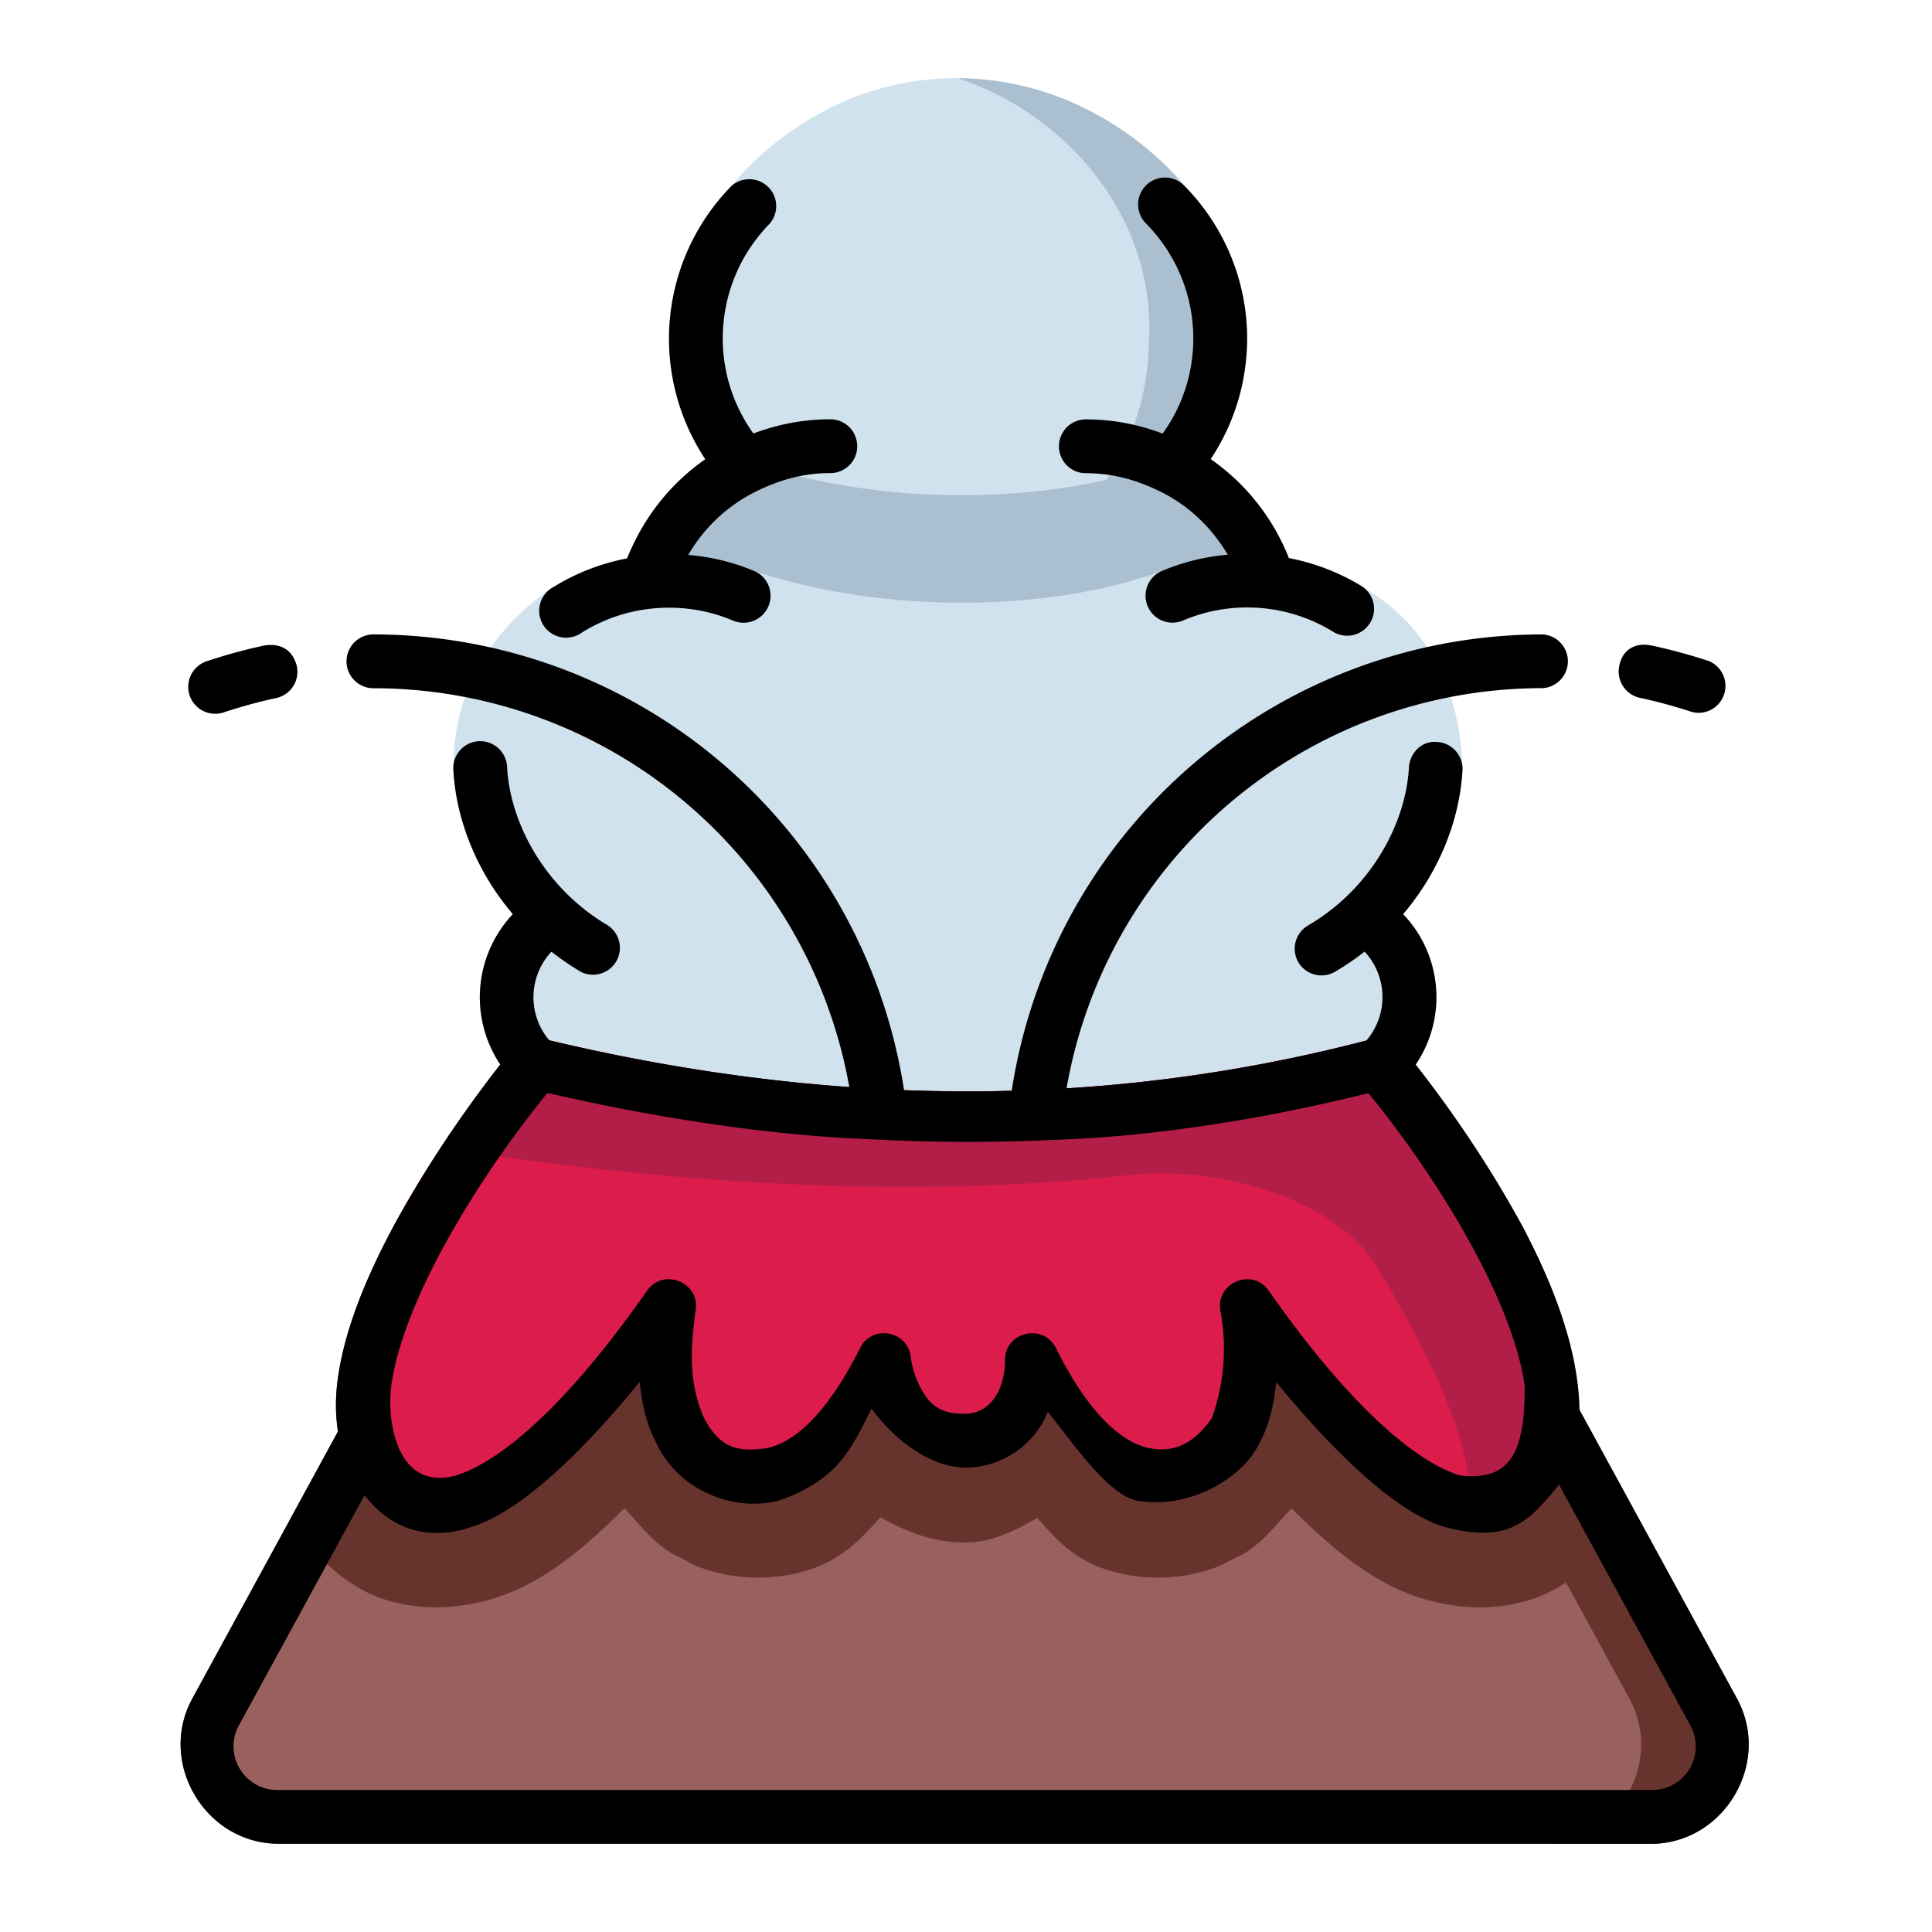 <svg xmlns="http://www.w3.org/2000/svg" viewBox="0 0 22.578 22.578" height="64pt" width="64pt"><g style="display:inline"><path d="M67.244 249.908a2.147 2.147 0 0 0-.617 1.508c0 .465.213.86.465 1.211-.414.272-.788.622-.938 1.105a.265.265 0 0 0 .287.34 1.616 1.616 0 0 1 .836.123c1.473.495 3.192.45 4.399-.002.004 0 .008-.003.011-.004a1.616 1.616 0 0 1 .811-.117.265.265 0 0 0 .283-.338c-.141-.485-.516-.833-.93-1.105.253-.352.467-.748.467-1.213 0-.586-.237-1.12-.619-1.508 0 0-.802-1.048-2.227-1.058-1.426-.01-2.228 1.058-2.228 1.058z" style="color:#000;font-style:normal;font-variant:normal;font-weight:400;font-stretch:normal;font-size:medium;line-height:normal;font-family:sans-serif;font-variant-ligatures:normal;font-variant-position:normal;font-variant-caps:normal;font-variant-numeric:normal;font-variant-alternates:normal;font-variant-east-asian:normal;font-feature-settings:normal;font-variation-settings:normal;text-indent:0;text-align:start;text-decoration:none;text-decoration-line:none;text-decoration-style:solid;text-decoration-color:#000;letter-spacing:normal;word-spacing:normal;text-transform:none;writing-mode:lr-tb;direction:ltr;text-orientation:mixed;dominant-baseline:auto;baseline-shift:baseline;text-anchor:start;white-space:normal;shape-padding:0;shape-margin:0;inline-size:0;clip-rule:nonzero;display:inline;overflow:visible;visibility:visible;isolation:auto;mix-blend-mode:normal;color-interpolation:sRGB;color-interpolation-filters:linearRGB;solid-color:#000;solid-opacity:1;vector-effect:none;fill:#d0e2ed;fill-opacity:1;fill-rule:nonzero;stroke:none;stroke-width:.529;stroke-linecap:round;stroke-linejoin:round;stroke-miterlimit:4;stroke-dasharray:none;stroke-dashoffset:0;stroke-opacity:1;color-rendering:auto;image-rendering:auto;shape-rendering:auto;text-rendering:auto;enable-background:accumulate;stop-color:#000" transform="matrix(1.187 0 0 1.187 -71.268 -294.471)"/><path style="color:#000;font-style:normal;font-variant:normal;font-weight:400;font-stretch:normal;font-size:medium;line-height:normal;font-family:sans-serif;font-variant-ligatures:normal;font-variant-position:normal;font-variant-caps:normal;font-variant-numeric:normal;font-variant-alternates:normal;font-variant-east-asian:normal;font-feature-settings:normal;font-variation-settings:normal;text-indent:0;text-align:start;text-decoration:none;text-decoration-line:none;text-decoration-style:solid;text-decoration-color:#000;letter-spacing:normal;word-spacing:normal;text-transform:none;writing-mode:lr-tb;direction:ltr;text-orientation:mixed;dominant-baseline:auto;baseline-shift:baseline;text-anchor:start;white-space:normal;shape-padding:0;shape-margin:0;inline-size:0;clip-rule:nonzero;display:inline;overflow:visible;visibility:visible;isolation:auto;mix-blend-mode:normal;color-interpolation:sRGB;color-interpolation-filters:linearRGB;solid-color:#000;solid-opacity:1;vector-effect:none;fill:#aabfd0;fill-opacity:1;fill-rule:nonzero;stroke:none;stroke-width:.529;stroke-linecap:round;stroke-linejoin:round;stroke-miterlimit:4;stroke-dasharray:none;stroke-dashoffset:0;stroke-opacity:1;color-rendering:auto;image-rendering:auto;shape-rendering:auto;text-rendering:auto;enable-background:accumulate;stop-color:#000" d="M71.93 252.51a2.158 2.158 0 0 0-.45.133l.01-.004c-1.055.395-2.693.448-4.033.001a2.127 2.127 0 0 0-.441-.129c.026.039.05.079.076.116-.413.272-.788.622-.938 1.105a.265.265 0 0 0 .287.34 1.617 1.617 0 0 1 .816.117.265.265 0 0 0 .02.006c1.474.495 3.192.45 4.399-.002a.265.265 0 0 0 .012-.004 1.616 1.616 0 0 1 .81-.117.265.265 0 0 0 .283-.338c-.141-.485-.516-.833-.93-1.105.028-.038.052-.08.078-.119z" transform="matrix(1.187 0 0 1.187 -71.268 -294.471)"/><path d="M66.924 259.72a.265.265 0 0 0-.195.098l-1.739 2.127-1.363.034a.265.265 0 0 0-.227.136l-1.466 2.688c-.346.633.128 1.43.85 1.43h13.509c.722 0 1.193-.797.848-1.43l-1.58-2.897a.265.265 0 0 0-.237-.138l-7.851.15-.278-1.969a.265.265 0 0 0-.271-.228z" style="color:#000;font-style:normal;font-variant:normal;font-weight:400;font-stretch:normal;font-size:medium;line-height:normal;font-family:sans-serif;font-variant-ligatures:normal;font-variant-position:normal;font-variant-caps:normal;font-variant-numeric:normal;font-variant-alternates:normal;font-variant-east-asian:normal;font-feature-settings:normal;font-variation-settings:normal;text-indent:0;text-align:start;text-decoration:none;text-decoration-line:none;text-decoration-style:solid;text-decoration-color:#000;letter-spacing:normal;word-spacing:normal;text-transform:none;writing-mode:lr-tb;direction:ltr;text-orientation:mixed;dominant-baseline:auto;baseline-shift:baseline;text-anchor:start;white-space:normal;shape-padding:0;shape-margin:0;inline-size:0;clip-rule:nonzero;display:inline;overflow:visible;visibility:visible;isolation:auto;mix-blend-mode:normal;color-interpolation:sRGB;color-interpolation-filters:linearRGB;solid-color:#000;solid-opacity:1;vector-effect:none;fill:#99605e;fill-opacity:1;fill-rule:nonzero;stroke:none;stroke-width:.529;stroke-linecap:round;stroke-linejoin:round;stroke-miterlimit:4;stroke-dasharray:none;stroke-dashoffset:0;stroke-opacity:1;color-rendering:auto;image-rendering:auto;shape-rendering:auto;text-rendering:auto;enable-background:accumulate;stop-color:#000" transform="matrix(1.187 0 0 1.187 -71.268 -294.471)"/><path d="M72.318 253.531c-.296 0-.58.061-.838.17l.01-.004c-1.058.396-2.703.449-4.045-.002l.02.006a2.152 2.152 0 0 0-1.973.156.265.265 0 0 0-.011.006c-.697.484-.976 1.105-.977 1.786a.265.265 0 0 0 0 .015c.029.51.3 1.008.66 1.45-.202.224-.4.467-.4.785 0 .331.135.634.355.85a.265.265 0 0 0 .123.068c2.845.69 5.675.741 8.465 0a.265.265 0 0 0 .117-.069c.22-.216.358-.518.358-.85 0-.312-.207-.55-.414-.77.366-.439.642-.944.671-1.464a.265.265 0 0 0 0-.025c-.034-.978-.506-1.505-.992-1.785a2.139 2.139 0 0 0-1.129-.323z" style="color:#000;font-style:normal;font-variant:normal;font-weight:400;font-stretch:normal;font-size:medium;line-height:normal;font-family:sans-serif;font-variant-ligatures:normal;font-variant-position:normal;font-variant-caps:normal;font-variant-numeric:normal;font-variant-alternates:normal;font-variant-east-asian:normal;font-feature-settings:normal;font-variation-settings:normal;text-indent:0;text-align:start;text-decoration:none;text-decoration-line:none;text-decoration-style:solid;text-decoration-color:#000;letter-spacing:normal;word-spacing:normal;text-transform:none;writing-mode:lr-tb;direction:ltr;text-orientation:mixed;dominant-baseline:auto;baseline-shift:baseline;text-anchor:start;white-space:normal;shape-padding:0;shape-margin:0;inline-size:0;clip-rule:nonzero;display:inline;overflow:visible;visibility:visible;isolation:auto;mix-blend-mode:normal;color-interpolation:sRGB;color-interpolation-filters:linearRGB;solid-color:#000;solid-opacity:1;vector-effect:none;fill:#d0e2ed;fill-opacity:1;fill-rule:nonzero;stroke:none;stroke-width:.529;stroke-linecap:round;stroke-linejoin:round;stroke-miterlimit:4;stroke-dasharray:none;stroke-dashoffset:0;stroke-opacity:1;color-rendering:auto;image-rendering:auto;shape-rendering:auto;text-rendering:auto;enable-background:accumulate;stop-color:#000" transform="matrix(1.187 0 0 1.187 -71.268 -294.471)"/><path style="color:#000;font-style:normal;font-variant:normal;font-weight:400;font-stretch:normal;font-size:medium;line-height:normal;font-family:sans-serif;font-variant-ligatures:normal;font-variant-position:normal;font-variant-caps:normal;font-variant-numeric:normal;font-variant-alternates:normal;font-variant-east-asian:normal;font-feature-settings:normal;font-variation-settings:normal;text-indent:0;text-align:start;text-decoration:none;text-decoration-line:none;text-decoration-style:solid;text-decoration-color:#000;letter-spacing:normal;word-spacing:normal;text-transform:none;writing-mode:lr-tb;direction:ltr;text-orientation:mixed;dominant-baseline:auto;baseline-shift:baseline;text-anchor:start;white-space:normal;shape-padding:0;shape-margin:0;inline-size:0;clip-rule:nonzero;display:inline;overflow:visible;visibility:visible;isolation:auto;mix-blend-mode:normal;color-interpolation:sRGB;color-interpolation-filters:linearRGB;solid-color:#000;solid-opacity:1;vector-effect:none;fill:#aabfd0;fill-opacity:1;fill-rule:nonzero;stroke:none;stroke-width:.546;stroke-linecap:round;stroke-linejoin:round;stroke-miterlimit:4;stroke-dasharray:none;stroke-dashoffset:0;stroke-opacity:1;color-rendering:auto;image-rendering:auto;shape-rendering:auto;text-rendering:auto;enable-background:accumulate;stop-color:#000" d="M69.472 248.85c1.01.333 1.958 1.321 1.88 2.616a2.54 2.54 0 0 1-.448 1.386c.353.233.643.387.828.763.013.027.027.053.038.08.269.052.522.15.747.289.037.02.073.046.11.07a.265.265 0 0 0 .154-.32 1.455 1.455 0 0 0-.057-.16l-.001-.001c-.014-.032-.03-.063-.045-.093-.011-.021-.02-.043-.032-.064-.016-.028-.034-.056-.052-.083l-.04-.06a1.834 1.834 0 0 0-.17-.206 2.58 2.58 0 0 0-.251-.232 3.593 3.593 0 0 0-.282-.207c.064-.088.125-.178.18-.272.084-.141.155-.289.206-.445a1.636 1.636 0 0 0 .081-.496 2.14 2.14 0 0 0-.62-1.508s-.8-1.047-2.226-1.057z" transform="matrix(1.187 0 0 1.187 -71.268 -294.471)"/><path d="M66.924 259.72a.265.265 0 0 0-.195.098l-1.739 2.127-1.363.033a.265.265 0 0 0-.227.137l-.496.91c.11.192.251.371.438.525.008.007.205.187.488.278.303.097.677.11 1.074-.012.467-.144.873-.475 1.284-.887.175.185.325.397.572.496.054.03.124.077.28.122.21.06.504.098.831.025.433-.096.635-.333.828-.543l.01-.011c.24.133.502.248.828.248.286 0 .502-.123.717-.24a.013.013 0 0 1 .004.005c.184.203.372.443.814.54.328.074.622.037.832-.024.155-.045.226-.091.28-.121.247-.1.397-.311.572-.496.41.411.816.743 1.283.886.397.123.771.109 1.074.012.14-.045.26-.112.345-.169l.624 1.144c.346.633-.126 1.43-.847 1.43h1.058c.722 0 1.193-.797.847-1.43l-1.035-1.9-.09-.165-.454-.832a.265.265 0 0 0-.237-.139l-6.479-.961-1.65-.857a.265.265 0 0 0-.271-.228z" style="color:#000;font-style:normal;font-variant:normal;font-weight:400;font-stretch:normal;font-size:medium;line-height:normal;font-family:sans-serif;font-variant-ligatures:normal;font-variant-position:normal;font-variant-caps:normal;font-variant-numeric:normal;font-variant-alternates:normal;font-variant-east-asian:normal;font-feature-settings:normal;font-variation-settings:normal;text-indent:0;text-align:start;text-decoration:none;text-decoration-line:none;text-decoration-style:solid;text-decoration-color:#000;letter-spacing:normal;word-spacing:normal;text-transform:none;writing-mode:lr-tb;direction:ltr;text-orientation:mixed;dominant-baseline:auto;baseline-shift:baseline;text-anchor:start;white-space:normal;shape-padding:0;shape-margin:0;inline-size:0;clip-rule:nonzero;display:inline;overflow:visible;visibility:visible;isolation:auto;mix-blend-mode:normal;color-interpolation:sRGB;color-interpolation-filters:linearRGB;solid-color:#000;solid-opacity:1;vector-effect:none;fill:#67342d;fill-opacity:1;fill-rule:nonzero;stroke:none;stroke-width:.529;stroke-linecap:round;stroke-linejoin:round;stroke-miterlimit:4;stroke-dasharray:none;stroke-dashoffset:0;stroke-opacity:1;color-rendering:auto;image-rendering:auto;shape-rendering:auto;text-rendering:auto;enable-background:accumulate;stop-color:#000" transform="matrix(1.187 0 0 1.187 -71.268 -294.471)"/><path d="M73.654 258.295a.265.265 0 0 0-.084.01c-2.699.717-5.43.67-8.203-.002a.265.265 0 0 0-.265.088s-.675.807-1.188 1.763c-.256.479-.477.995-.547 1.495-.069.495.038.891.446 1.223.013.012.099.091.242.137.153.049.371.065.633-.016.415-.128.98-.49 1.65-1.305.02.197.061.41.168.607.105.195.292.363.535.457.026.016.293.186.67.102.283-.063.6-1.024.91-1.436.01.023.001.023.014.045.137.254.442.537.902.537.443 0 .711.238.82-.02.299.381.532.624.804.684.378.084.645-.086.67-.101.243-.094.43-.262.536-.457.106-.198.147-.41.167-.608.671.816 1.282 1.32 1.698 1.448.262.08.456.112.61.063.142-.046.228-.125.242-.137.407-.332.346-.728.277-1.223-.07-.5-.075-1.016-.332-1.495-.512-.956-1.187-1.763-1.187-1.763a.264.264 0 0 0-.188-.096z" style="color:#000;font-style:normal;font-variant:normal;font-weight:400;font-stretch:normal;font-size:medium;line-height:normal;font-family:sans-serif;font-variant-ligatures:normal;font-variant-position:normal;font-variant-caps:normal;font-variant-numeric:normal;font-variant-alternates:normal;font-variant-east-asian:normal;font-feature-settings:normal;font-variation-settings:normal;text-indent:0;text-align:start;text-decoration:none;text-decoration-line:none;text-decoration-style:solid;text-decoration-color:#000;letter-spacing:normal;word-spacing:normal;text-transform:none;writing-mode:lr-tb;direction:ltr;text-orientation:mixed;dominant-baseline:auto;baseline-shift:baseline;text-anchor:start;white-space:normal;shape-padding:0;shape-margin:0;inline-size:0;clip-rule:nonzero;display:inline;overflow:visible;visibility:visible;isolation:auto;mix-blend-mode:normal;color-interpolation:sRGB;color-interpolation-filters:linearRGB;solid-color:#000;solid-opacity:1;vector-effect:none;fill:#dc1c4b;fill-opacity:1;fill-rule:nonzero;stroke:none;stroke-width:.529;stroke-linecap:round;stroke-linejoin:round;stroke-miterlimit:4;stroke-dasharray:none;stroke-dashoffset:0;stroke-opacity:1;color-rendering:auto;image-rendering:auto;shape-rendering:auto;text-rendering:auto;enable-background:accumulate;stop-color:#000" transform="matrix(1.187 0 0 1.187 -71.268 -294.471)"/><path style="color:#000;font-style:normal;font-variant:normal;font-weight:400;font-stretch:normal;font-size:medium;line-height:normal;font-family:sans-serif;font-variant-ligatures:normal;font-variant-position:normal;font-variant-caps:normal;font-variant-numeric:normal;font-variant-alternates:normal;font-variant-east-asian:normal;font-feature-settings:normal;font-variation-settings:normal;text-indent:0;text-align:start;text-decoration:none;text-decoration-line:none;text-decoration-style:solid;text-decoration-color:#000;letter-spacing:normal;word-spacing:normal;text-transform:none;writing-mode:lr-tb;direction:ltr;text-orientation:mixed;dominant-baseline:auto;baseline-shift:baseline;text-anchor:start;white-space:normal;shape-padding:0;shape-margin:0;inline-size:0;clip-rule:nonzero;display:inline;overflow:visible;visibility:visible;isolation:auto;mix-blend-mode:normal;color-interpolation:sRGB;color-interpolation-filters:linearRGB;solid-color:#000;solid-opacity:1;vector-effect:none;fill:#b31e48;fill-opacity:1;fill-rule:nonzero;stroke:none;stroke-width:.529;stroke-linecap:round;stroke-linejoin:round;stroke-miterlimit:4;stroke-dasharray:none;stroke-dashoffset:0;stroke-opacity:1;color-rendering:auto;image-rendering:auto;shape-rendering:auto;text-rendering:auto;enable-background:accumulate;stop-color:#000" d="M73.971 261.213c.256.478.476.994.545 1.494.02.151.023.304.008.454a.959.959 0 0 0 .364-.034c.143-.046.23-.125.243-.137.407-.332.358-.822.29-1.318-.07-.5-.289-1.016-.545-1.494a33.998 33.998 0 0 0-1.034-1.787.265.265 0 0 0-.21-.097.254.254 0 0 0-.062.01c-2.699.718-5.43.672-8.203-.001a.265.265 0 0 0-.266.088s-.34.413-.719.987c2.323.373 4.699.504 6.778.27.827-.092 2.014.205 2.443.913.143.236.266.464.368.652z" transform="matrix(1.187 0 0 1.187 -71.268 -294.471)"/><path style="color:#000;font-style:normal;font-variant:normal;font-weight:400;font-stretch:normal;font-size:medium;line-height:normal;font-family:sans-serif;font-variant-ligatures:normal;font-variant-position:normal;font-variant-caps:normal;font-variant-numeric:normal;font-variant-alternates:normal;font-variant-east-asian:normal;font-feature-settings:normal;font-variation-settings:normal;text-indent:0;text-align:start;text-decoration:none;text-decoration-line:none;text-decoration-style:solid;text-decoration-color:#000;letter-spacing:normal;word-spacing:normal;text-transform:none;writing-mode:lr-tb;direction:ltr;text-orientation:mixed;dominant-baseline:auto;baseline-shift:baseline;text-anchor:start;white-space:normal;shape-padding:0;shape-margin:0;inline-size:0;clip-rule:nonzero;display:inline;overflow:visible;visibility:visible;opacity:1;isolation:auto;mix-blend-mode:normal;color-interpolation:sRGB;color-interpolation-filters:linearRGB;solid-color:#000;solid-opacity:1;vector-effect:none;fill:#000;fill-opacity:1;fill-rule:nonzero;stroke:none;stroke-width:.529;stroke-linecap:round;stroke-linejoin:round;stroke-miterlimit:4;stroke-dasharray:none;stroke-dashoffset:0;stroke-opacity:1;color-rendering:auto;image-rendering:auto;shape-rendering:auto;text-rendering:auto;enable-background:accumulate;stop-color:#000;stop-opacity:1" d="M72.128 253.541c-.227.02-.446.075-.648.16a.265.265 0 0 0-.14.348.265.265 0 0 0 .348.14 1.616 1.616 0 0 1 1.486.116.265.265 0 0 0 .279-.45 2.14 2.14 0 0 0-.723-.28 2.146 2.146 0 0 0-.77-.975 2.14 2.14 0 0 0-.261-2.692.265.265 0 0 0-.195-.08.265.265 0 0 0-.182.451c.289.293.467.693.467 1.137a1.6 1.6 0 0 1-.302.933c-.236-.09-.49-.14-.756-.14a.265.265 0 1 0 0 .53c.252 0 .489.058.752.19.264.133.49.349.645.612zm-3.913-.803a.265.265 0 0 0 0-.53c-.266 0-.52.05-.757.14a1.6 1.6 0 0 1-.302-.932c0-.444.177-.844.465-1.137a.265.265 0 0 0-.377-.37 2.147 2.147 0 0 0-.26 2.692c-.344.24-.613.58-.769.977a2.14 2.14 0 0 0-.723.28.265.265 0 1 0 .28.448c.248-.154.54-.243.855-.243.224 0 .437.045.63.127a.265.265 0 1 0 .208-.489 2.136 2.136 0 0 0-.648-.158 1.58 1.58 0 0 1 .644-.613c.265-.134.502-.192.754-.192zm-4.498 1.588a.265.265 0 0 0 0 .53 4.759 4.759 0 0 1 4.685 3.926c-.98-.07-1.964-.225-2.954-.46a.656.656 0 0 1 .021-.872c.092.07.188.138.29.198a.265.265 0 0 0 .268-.456c-.613-.36-.962-.995-.994-1.557a.265.265 0 1 0-.529.029c.028.494.232 1 .585 1.416a1.192 1.192 0 0 0-.123 1.481 11.64 11.64 0 0 0-1.052 1.593c-.256.479-.477.995-.547 1.495a1.852 1.852 0 0 0 0 .527l-1.433 2.626c-.346.634.128 1.43.85 1.43h13.509c.722 0 1.193-.796.848-1.43l-1.55-2.84c-.009-.64-.298-1.312-.561-1.808a11.63 11.63 0 0 0-1.052-1.592 1.183 1.183 0 0 0-.123-1.482c.353-.416.556-.921.584-1.416a.265.265 0 0 0-.248-.279c-.164-.016-.272.12-.279.25-.032.562-.38 1.198-.994 1.557a.265.265 0 0 0-.096.36.265.265 0 0 0 .364.094 2.61 2.61 0 0 0 .289-.197.656.656 0 0 1 .018.875c-.98.255-1.963.41-2.952.471a4.757 4.757 0 0 1 4.687-3.94.265.265 0 0 0 0-.529 5.293 5.293 0 0 0-5.227 4.493c-.353.01-.706.007-1.06-.006a5.29 5.29 0 0 0-5.224-4.487zm12.265.313a.265.265 0 0 0 .206.312c.156.033.334.081.515.14a.265.265 0 0 0 .166-.501 5.416 5.416 0 0 0-.574-.156c-.158-.03-.283.043-.313.205zm-13.332-.205c-.18.037-.376.09-.574.156a.265.265 0 0 0 .166.504c.181-.06.36-.108.516-.141a.265.265 0 0 0 .205-.314c-.043-.169-.167-.226-.313-.205zm10.862 4.408c.078.095.603.728 1.05 1.562.24.448.434.923.489 1.316.005.672-.146.942-.639.886-.337-.104-.97-.519-1.879-1.817-.164-.235-.532-.078-.476.203a2.02 2.02 0 0 1-.086 1.051c-.192.27-.39.34-.623.293-.2-.045-.537-.233-.912-.984-.132-.259-.523-.149-.5.14-.014.315-.169.505-.399.508-.267 0-.358-.116-.435-.26a.895.895 0 0 1-.094-.293c-.024-.265-.38-.333-.5-.095-.376.751-.712.94-.912.984-.29.042-.462.007-.623-.293-.152-.342-.136-.676-.086-1.05.057-.283-.313-.44-.477-.204-.909 1.298-1.542 1.713-1.879 1.817-.575.158-.686-.514-.638-.886.054-.393.248-.868.488-1.316.448-.835.973-1.47 1.05-1.564 1.055.245 2.107.4 2.969.446.861.045 1.305.048 2.152.011.847-.037 1.906-.19 2.96-.455zm-7.174 2.845c.02.198.061.41.168.608.2.428.72.68 1.205.559.58-.212.7-.487.91-.907.239.33.59.575.916.582a.88.88 0 0 0 .82-.549c.299.38.603.813.875.874.514.091 1.036-.217 1.205-.559.107-.198.148-.41.168-.608.671.816 1.235 1.296 1.65 1.424.625.168.838-.038 1.134-.415l1.287 2.36a.429.429 0 0 1-.383.647h-13.51a.43.43 0 0 1-.385-.646l1.232-2.257c.266.35.653.454 1.058.311.415-.128.98-.608 1.65-1.424z" transform="matrix(1.187 0 0 1.187 -71.268 -294.471)"/></g></svg>